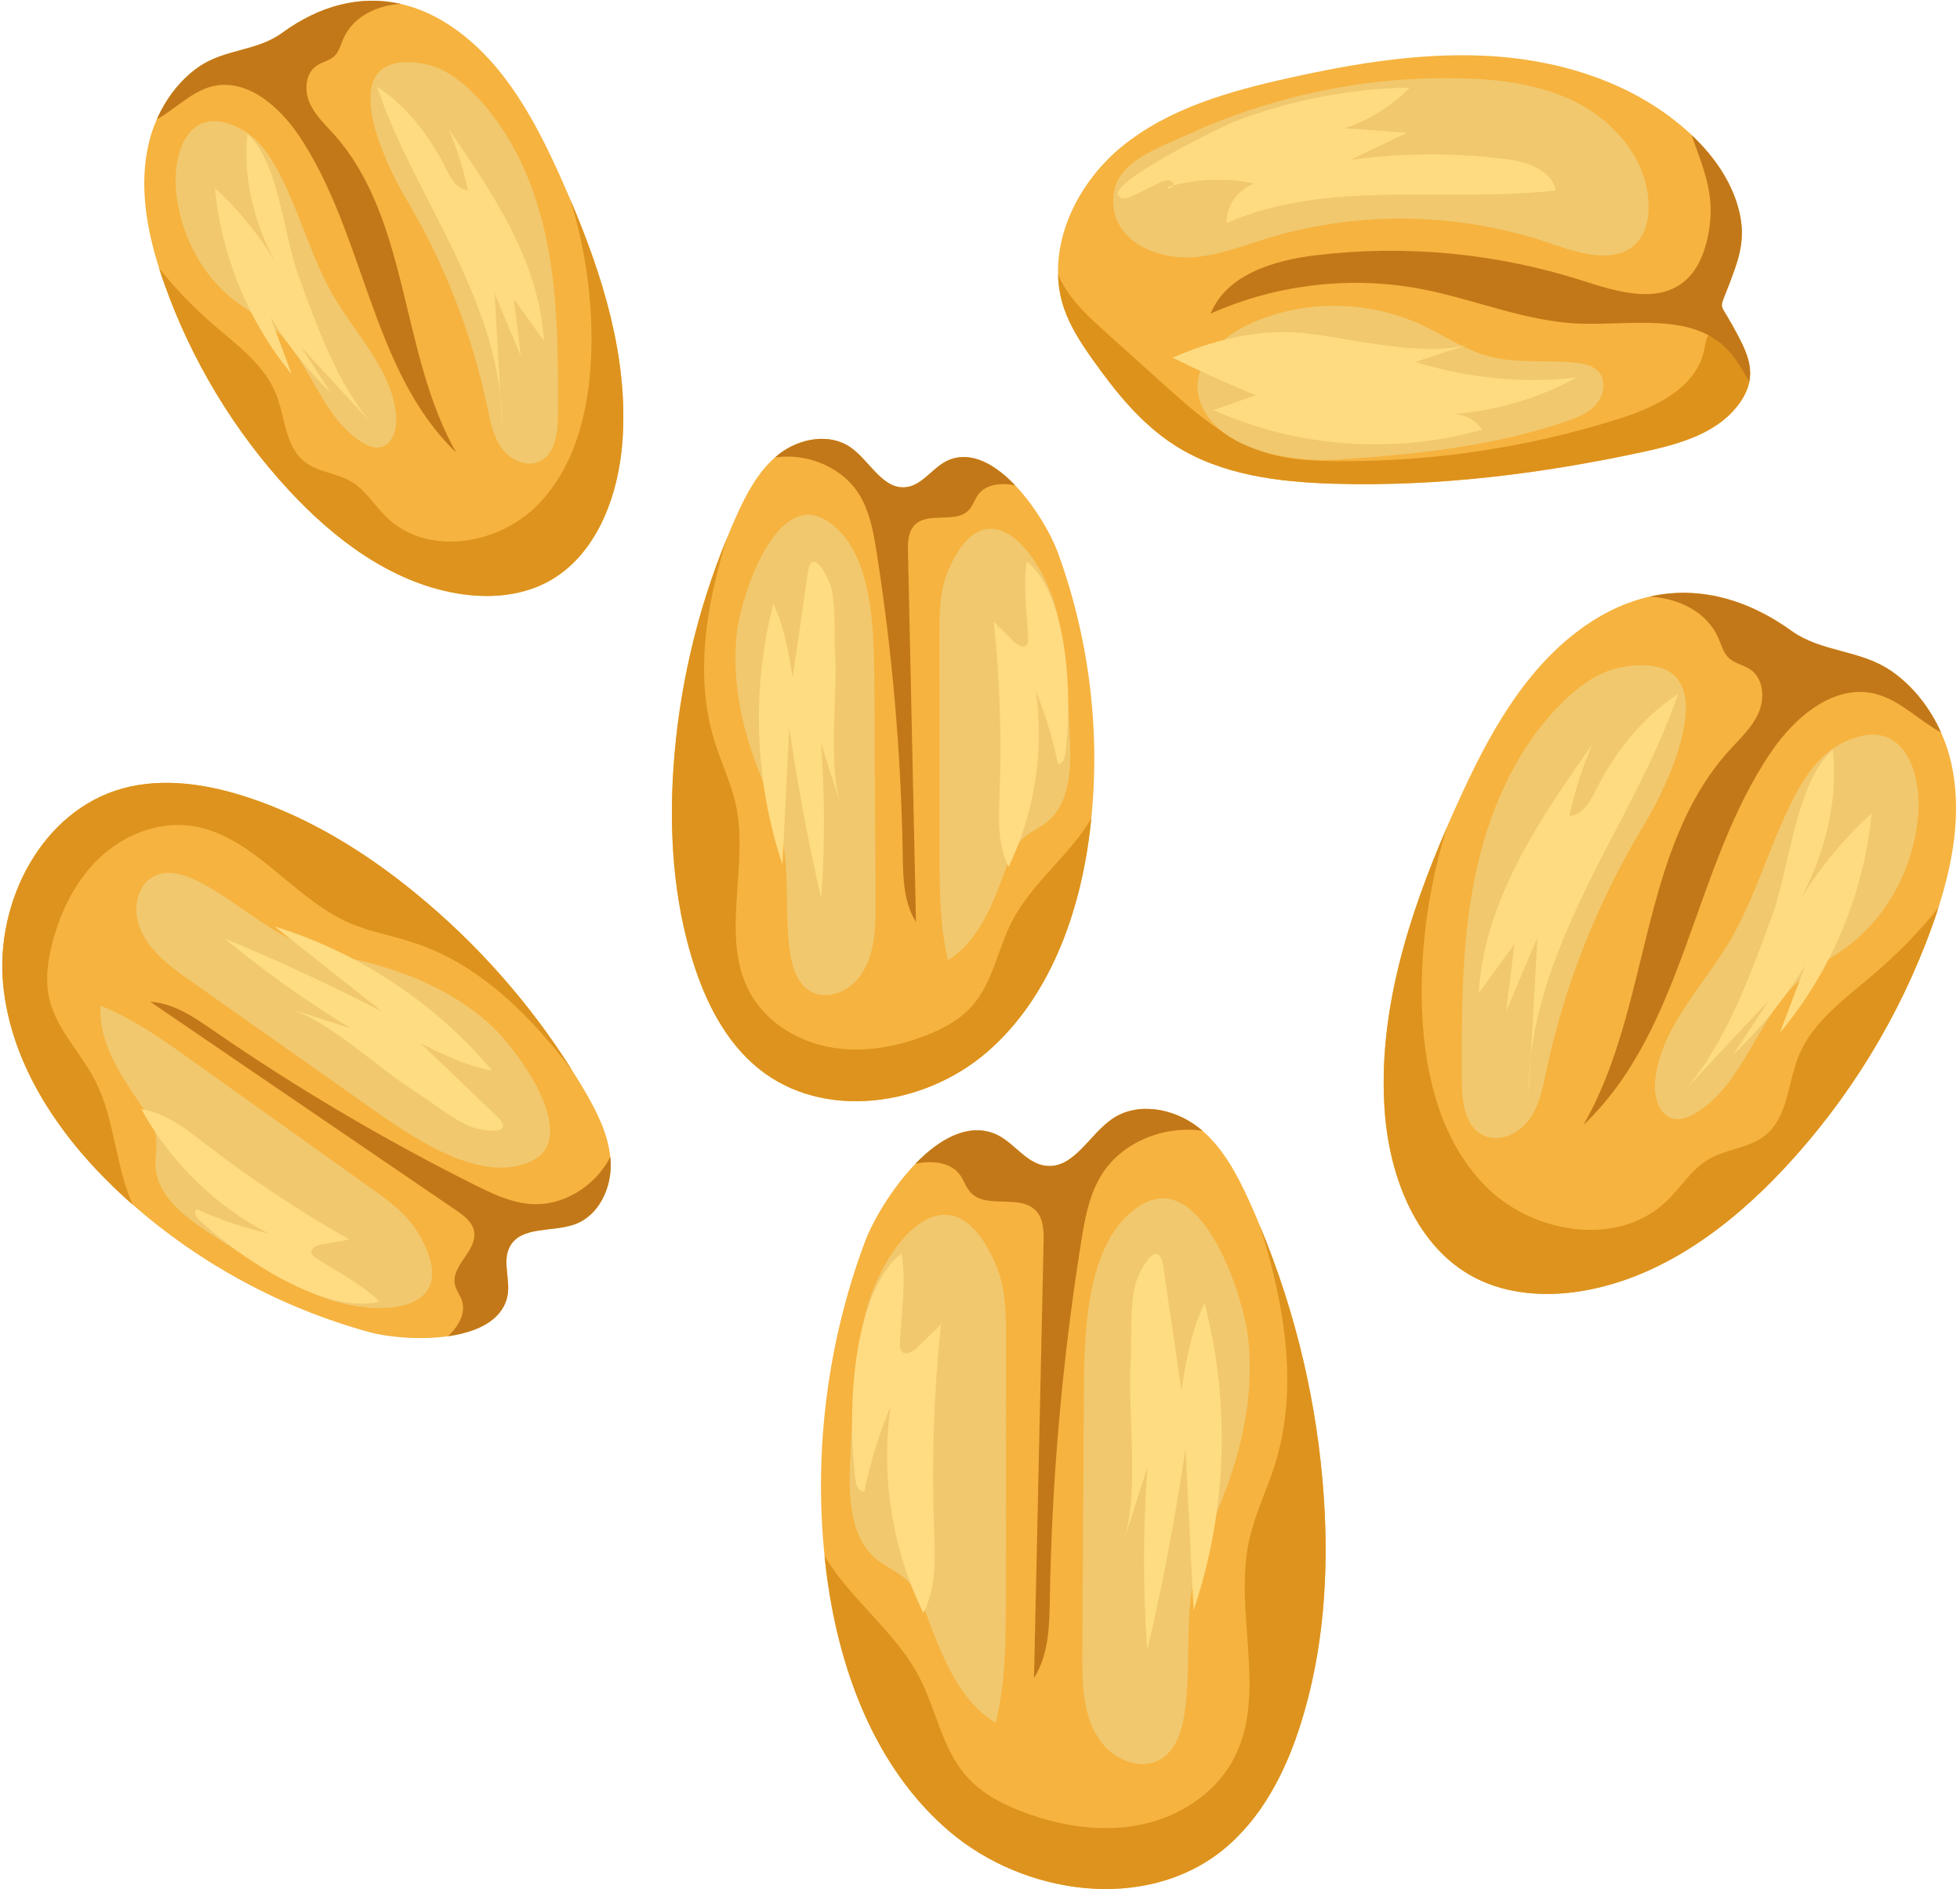 <svg width="474" height="457" viewBox="0 0 474 457" fill="none" xmlns="http://www.w3.org/2000/svg">
<path d="M423.058 92.243C422.684 94.229 421.722 96.31 419.912 98.523C414.555 105.097 405.694 107.496 397.408 109.296C372.892 114.59 347.845 117.736 322.784 117.015C309.37 116.629 295.425 114.963 284.122 107.723C276.008 102.536 269.832 94.857 264.26 86.989C261.531 83.136 258.903 79.164 257.366 74.71C256.418 72.003 255.944 69.204 255.873 66.403C255.542 54.831 262.02 43.07 271.182 35.55C282.557 26.203 297.278 22.07 311.668 18.87C328.213 15.189 345.16 12.403 362.063 13.67C378.967 14.949 395.957 20.617 408.466 32.07C408.682 32.257 408.883 32.456 409.084 32.656C414.8 38.043 419.482 44.843 420.903 52.563C422.038 58.79 420.228 63.35 418.103 68.977C415.733 75.217 415.834 73.017 418.577 78.043C418.591 78.056 418.606 78.084 418.62 78.109C421.262 82.964 423.962 87.363 423.058 92.243Z" fill="#F6B33F"/>
<path d="M423.058 92.243C422.684 94.229 421.722 96.31 419.912 98.523C414.555 105.097 405.694 107.496 397.407 109.296C372.892 114.59 347.845 117.736 322.784 117.015C309.37 116.629 295.425 114.963 284.122 107.723C276.008 102.536 269.832 94.857 264.26 86.989C261.531 83.136 258.903 79.164 257.366 74.71C256.418 72.003 255.944 69.204 255.873 66.403C256.691 68.217 257.682 69.923 258.788 71.457C261.187 74.763 264.246 77.523 267.276 80.244C271.972 84.483 276.683 88.71 281.379 92.949C289.048 99.843 297.076 106.949 306.986 109.777C312.013 111.216 317.312 111.47 322.54 111.536C345.82 111.816 369.129 108.362 391.347 101.363C400.108 98.604 409.859 94.057 412.028 85.137C412.387 83.63 412.516 82.043 413.306 80.71C414.397 78.856 416.422 78.069 418.577 78.043C418.591 78.056 418.605 78.084 418.62 78.109C421.262 82.964 423.962 87.363 423.058 92.243Z" fill="#DD921C"/>
<path d="M423.058 92.243C421.377 89.577 419.898 86.777 417.729 84.511C409.012 75.457 394.262 78.79 381.71 78.27C368.828 77.723 356.649 72.417 343.996 69.964C326.863 66.643 308.709 68.737 292.782 75.856C296.602 66.39 308.121 62.949 318.26 61.737C339.86 59.136 362.02 61.256 382.73 67.897C390.787 70.471 400.352 73.497 407.015 68.323C410.491 65.616 412.229 61.23 413.09 56.91C415.087 47.016 411.726 40.456 409.084 32.656C414.8 38.043 419.482 44.843 420.903 52.563C422.038 58.79 420.228 63.35 418.103 68.977C415.719 75.243 415.834 72.99 418.62 78.109C421.262 82.964 423.962 87.363 423.058 92.243Z" fill="#C27819"/>
<path d="M353.303 18.936C363.419 19.19 373.804 20.576 382.655 25.522C391.492 30.456 398.553 39.563 398.709 49.697C398.752 52.936 398.013 56.362 395.825 58.722C390.839 64.056 382.115 61.362 375.225 58.977C353.204 51.336 328.768 50.869 306.477 57.655C300.808 59.376 295.225 61.562 289.343 62.162C280.336 63.095 268.473 58.536 269.226 47.602C269.837 39.056 280.123 35.829 286.871 32.722C307.585 23.162 330.487 18.363 353.303 18.936Z" fill="#F1C86E"/>
<path d="M289.922 96.096C287.97 88.482 295.113 81.536 302.27 78.31C315.198 72.469 330.658 72.536 343.544 78.482C349.06 81.03 354.166 84.603 360.036 86.177C366.783 88.003 373.954 87.03 380.913 87.71C383.007 87.922 385.284 88.376 386.656 89.989C388.537 92.19 387.858 95.763 385.906 97.922C383.983 100.07 381.126 101.149 378.382 102.07C360.291 108.136 342.087 109.937 323.19 111.19C312.44 111.896 293.218 108.802 289.922 96.096Z" fill="#F1C86E"/>
<path d="M340.909 21.202C336.548 25.694 331.047 29.109 325.096 31.028C330.146 31.388 335.197 31.748 340.248 32.108C335.69 34.295 331.131 36.481 326.573 38.681C338.911 37.014 351.461 36.935 363.842 38.442C368.991 39.082 375.209 40.962 376.236 46.068C349.576 49.147 321.213 43.161 296.634 53.947C296.564 49.775 299.434 45.709 303.401 44.375C296.437 42.948 289.15 43.241 282.312 45.228C282.523 46.321 284.338 44.814 283.55 44.028C282.776 43.241 281.44 43.694 280.441 44.188C278.359 45.215 276.29 46.242 274.208 47.255C273.139 47.788 271.845 48.295 270.846 47.681C266.259 44.842 295.551 30.587 298.576 29.416C312.068 24.228 326.46 21.402 340.909 21.202Z" fill="#FEDB81"/>
<path d="M355.568 83.158C351.154 84.612 346.741 86.078 342.328 87.544C354.863 91.505 368.229 92.811 381.3 91.317C371.853 96.478 361.25 99.545 350.506 100.224C353.537 99.838 356.738 101.344 358.388 103.931C337.097 109.972 313.705 108.264 293.499 99.212C296.897 98.011 300.281 96.811 303.694 95.611C296.883 92.798 290.172 89.772 283.559 86.532C293.246 82.278 304.244 79.545 314.776 80.531C326.113 81.598 344.612 86.784 355.568 83.158Z" fill="#FEDB81"/>
<path d="M314.57 416.959C310.903 428.6 305.094 439.999 295.564 447.626C276.888 462.558 247.748 458.466 229.553 442.96C211.357 427.439 202.623 403.252 199.753 379.505C199.616 378.452 199.52 377.412 199.41 376.359C196.787 350.731 200.152 324.505 209.174 300.372C211.014 295.452 215.614 287.479 221.409 281.478C227.067 275.639 233.865 271.666 240.387 274.172C245.043 275.972 247.995 281.451 252.966 281.998C259.709 282.745 263.389 274.466 268.992 270.639C275.089 266.478 283.782 268.079 289.632 272.572C290.03 272.878 290.428 273.198 290.813 273.532C295.976 278.011 299.299 284.331 302.142 290.599C303.007 292.518 303.845 294.438 304.628 296.385C313.389 317.331 318.648 339.706 320.159 362.359C321.381 380.719 320.104 399.413 314.57 416.959Z" fill="#F6B33F"/>
<path d="M290.802 273.533C281.28 272.16 270.77 276.427 265.975 284.893C263.279 289.612 262.304 295.106 261.451 300.466C256.913 328.919 254.38 357.679 253.893 386.493C253.784 393.173 253.662 400.253 250.06 405.88C250.832 370.773 251.604 335.68 252.376 300.573C252.443 297.853 252.389 294.812 250.507 292.852C246.619 288.759 238.465 292.586 234.686 288.4C233.548 287.159 233.101 285.439 232.086 284.106C229.756 281.013 225.245 280.719 221.399 281.479C227.06 275.64 233.86 271.667 240.375 274.173C245.048 275.973 247.987 281.453 252.958 282C259.703 282.747 263.388 274.467 268.995 270.64C275.077 266.479 283.773 268.08 289.624 272.573C290.03 272.879 290.423 273.2 290.802 273.533Z" fill="#C27819"/>
<path d="M314.57 416.959C310.903 428.6 305.094 439.999 295.564 447.626C276.888 462.558 247.748 458.466 229.553 442.96C211.357 427.439 202.623 403.252 199.753 379.505C199.616 378.452 199.52 377.412 199.41 376.359C205.342 386.545 216.411 394.586 222.137 405.345C226.408 413.346 227.767 422.986 233.796 429.746C237.517 433.918 242.653 436.545 247.872 438.479C256.715 441.746 266.397 443.266 275.639 441.426C284.894 439.599 293.628 434.105 298.146 425.839C306.756 410.065 298.283 390.252 302.073 372.692C303.433 366.399 306.344 360.558 308.28 354.425C312.894 339.825 311.714 324.318 308.294 309.625C307.278 305.159 306.015 300.758 304.628 296.385C313.389 317.331 318.648 339.706 320.159 362.359C321.381 380.719 320.104 399.413 314.57 416.959Z" fill="#DD931E"/>
<path d="M208.653 320.96C206.933 332.267 205.88 343.68 205.52 355.12C205.267 363.107 205.867 372.213 212.053 377.253C214.28 379.053 217.04 380.147 219.147 382.08C221.667 384.427 222.987 387.747 224.2 390.96C227.88 400.72 231.88 411.333 240.787 416.747C243.227 406.96 243.24 396.76 243.253 386.68C243.267 365.853 243.28 345.027 243.293 324.213C243.307 317.987 243.267 311.56 240.8 305.84C228.973 278.52 211.213 304.147 208.653 320.96Z" fill="#F1C86E"/>
<path d="M262.117 338.412C261.981 358.932 261.859 379.439 261.736 399.96C261.682 407.546 261.859 415.772 266.558 421.72C269.868 425.88 276.094 428.28 280.67 425.56C284.307 423.413 285.751 418.907 286.419 414.733C288.19 403.519 286.392 391.88 288.939 380.813C290.464 374.159 293.516 367.96 295.981 361.586C300.695 349.4 303.364 336.185 301.798 323.225C300.545 312.96 290.601 282.88 276.162 291.36C261.94 299.706 262.186 324.492 262.117 338.412Z" fill="#F1C86E"/>
<path d="M206.893 358.053C207.067 359.347 207.733 361 209.027 360.813C210.48 353.733 212.627 346.787 215.4 340.107C212.96 357.067 215.747 374.76 223.293 390.147C226.533 383.96 226.147 376.587 225.893 369.6C225.28 353.173 225.84 336.707 227.56 320.36C225.653 322.227 223.733 324.08 221.827 325.947C220.747 326.987 218.893 328 217.987 326.827C217.613 326.347 217.613 325.667 217.64 325.053C217.88 318.12 219.28 309.827 218 303.133C205.493 313.467 204.96 343.493 206.893 358.053Z" fill="#FFDB82"/>
<path d="M271.766 372.746C273.681 366.786 275.597 360.839 277.513 354.892C276.399 369.625 276.372 384.451 277.445 399.198C281.208 383.065 284.293 366.786 286.698 350.399C287.35 363.451 288.002 376.492 288.654 389.545C296.711 365.733 297.648 339.559 291.303 315.251C288.097 321.798 286.888 329.105 285.706 336.291C284.252 326.385 282.812 316.466 281.358 306.558C280.149 298.331 275.244 307.824 274.524 310.865C273.151 316.624 273.763 323.732 273.423 329.638C272.703 342.358 275.624 360.772 271.766 372.746Z" fill="#FEDC81"/>
<path d="M468.77 219.601C468.286 221.093 467.787 222.586 467.259 224.054C459.439 245.813 447.115 265.96 431.299 282.827C418.138 296.88 401.75 309.026 382.75 312.253C373.991 313.733 364.63 313.174 356.722 309.094C342.491 301.72 335.991 284.627 334.861 268.64C333.204 245.04 340.539 221.84 349.944 200.04C350.736 198.227 351.514 196.427 352.336 194.627C359.701 178.279 368.562 161.719 383.249 151.44C388.413 147.827 393.68 145.494 398.962 144.307C410.685 141.694 422.422 144.826 433.177 152.547C440.601 157.893 449.844 157.08 457.444 162.346C462.696 165.987 466.79 171.294 469.416 177.173C470.472 179.547 471.308 182 471.866 184.493C474.492 196.107 472.424 208.201 468.77 219.601Z" fill="#F6B33F"/>
<path d="M469.407 177.175C464.151 174.335 459.481 169.361 453.61 167.855C443.596 165.282 434.05 173.428 428.267 181.975C409.234 210.028 407.536 248.815 382.925 272.108C399.249 243.788 396.292 205.762 418.209 181.508C420.8 178.655 423.728 175.976 425.28 172.442C426.832 168.922 426.496 164.162 423.333 161.975C421.693 160.829 419.512 160.521 418.077 159.148C416.774 157.909 416.32 156.082 415.618 154.456C412.792 147.895 405.838 144.709 398.957 144.308C410.669 141.695 422.425 144.828 433.172 152.549C440.594 157.895 449.833 157.082 457.431 162.348C462.687 165.988 466.786 171.295 469.407 177.175Z" fill="#C27819"/>
<path d="M468.777 219.599C468.294 221.092 467.796 222.587 467.254 224.053C459.438 245.812 447.129 265.959 431.307 282.827C418.134 296.879 401.755 309.026 382.757 312.252C373.99 313.734 364.637 313.173 356.718 309.092C342.492 301.72 335.993 284.626 334.866 268.639C333.197 245.039 340.53 221.84 349.956 200.039C345.77 213.44 343.633 227.48 343.823 241.707C344.072 258 347.761 275.213 359.163 286.84C370.55 298.479 391.29 301.853 403.029 290.572C406.468 287.266 409.015 282.919 413.128 280.479C417.46 277.906 423.052 277.773 426.96 274.586C432.375 270.173 432.331 262.053 434.937 255.56C438.347 247.053 446.353 241.453 453.32 235.493C458.955 230.679 464.137 225.359 468.777 219.599Z" fill="#DD931E"/>
<path d="M392.473 161.334C386.94 162.253 382.153 165.707 378.139 169.613C366.472 180.974 359.778 196.667 356.596 212.627C353.414 228.6 353.472 245.013 353.515 261.293C353.543 266.347 354.203 272.467 358.761 274.64C362.573 276.466 367.303 274.266 369.797 270.841C372.277 267.426 373.094 263.121 373.968 258.987C378.455 238.027 386.467 217.827 397.604 199.519C403.767 189.36 419.333 156.853 392.473 161.334Z" fill="#F1C86E"/>
<path d="M445.217 179.894C439.971 182.628 436.463 187.814 433.745 193.068C427.886 204.428 424.656 217.054 418.095 228.028C411.534 238.96 401.524 248.72 400.281 261.415C399.902 265.175 401.144 269.934 404.87 270.641C406.653 270.988 408.48 270.215 410.043 269.268C421.719 262.242 424.861 246.427 435.017 237.321C438.597 234.107 442.922 231.854 446.751 228.96C456.586 221.587 462.723 209.788 463.848 197.627C464.93 186.121 459.815 172.254 445.217 179.894Z" fill="#F1C86E"/>
<path d="M388.408 205.306C378.775 223.918 369.569 243.692 369.669 264.638C370.396 252.011 371.108 239.386 371.821 226.758C369.298 232.718 366.776 238.666 364.24 244.625C364.924 239.185 365.593 233.745 366.263 228.292C363.385 232.292 360.492 236.292 357.613 240.279C358.867 217.932 372.22 198.332 385.088 180.025C382.679 185.598 380.813 191.425 379.544 197.359C382.736 197.265 384.589 193.839 386.014 190.972C390.503 182.011 397.357 173.346 405.793 167.879C401.305 181.159 394.849 192.771 388.408 205.306Z" fill="#FEDB81"/>
<path d="M406.675 264.533C413.741 256.973 420.82 249.414 427.886 241.853C424.964 246.293 422.027 250.732 419.105 255.174C425.836 248.734 431.738 241.425 436.623 233.479C434.544 238.945 432.479 244.4 430.43 249.853C442.917 234.92 450.768 216.146 452.629 196.76C445.81 202.946 439.894 210.133 435.125 218.013C441.158 207.213 444.662 193.799 443.223 181.413C434.369 188.853 432.596 210.693 428.612 221.413C423.408 235.467 417.07 253.4 406.675 264.533Z" fill="#FEDB81"/>
<path d="M167.525 232.429C170.592 242.308 175.441 251.989 183.436 258.468C199.066 271.148 223.442 267.668 238.67 254.508C253.912 241.322 261.225 220.789 263.622 200.628C263.729 199.736 263.823 198.855 263.917 197.961C266.113 176.202 263.287 153.936 255.747 133.443C254.207 129.268 250.349 122.495 245.501 117.402C240.773 112.442 235.068 109.068 229.617 111.202C225.719 112.735 223.241 117.388 219.089 117.842C213.437 118.481 210.357 111.455 205.669 108.202C200.566 104.669 193.294 106.029 188.392 109.842C188.057 110.109 187.722 110.376 187.414 110.655C183.088 114.469 180.302 119.829 177.932 125.148C177.208 126.776 176.499 128.415 175.842 130.069C168.516 147.842 164.11 166.842 162.851 186.068C161.819 201.655 162.904 217.536 167.525 232.429Z" fill="#F6B33F"/>
<path d="M187.427 110.653C195.387 109.493 204.187 113.12 208.2 120.307C210.453 124.307 211.267 128.973 211.987 133.52C215.787 157.68 217.907 182.094 218.307 206.56C218.4 212.227 218.493 218.24 221.52 223.027C220.88 193.214 220.227 163.427 219.587 133.614C219.52 131.307 219.573 128.72 221.147 127.067C224.4 123.587 231.227 126.84 234.387 123.28C235.333 122.227 235.72 120.76 236.56 119.64C238.52 117.013 242.293 116.76 245.507 117.4C240.773 112.44 235.08 109.067 229.627 111.2C225.72 112.733 223.253 117.387 219.093 117.84C213.44 118.48 210.36 111.453 205.68 108.2C200.573 104.667 193.307 106.027 188.4 109.84C188.067 110.107 187.733 110.373 187.427 110.653Z" fill="#C27819"/>
<path d="M167.529 232.427C170.593 242.308 175.45 251.987 183.438 258.467C199.066 271.147 223.457 267.667 238.684 254.508C253.923 241.321 261.229 220.786 263.624 200.627C263.731 199.735 263.824 198.854 263.918 197.96C258.941 206.613 249.695 213.428 244.892 222.574C241.319 229.36 240.182 237.547 235.138 243.281C232.021 246.828 227.726 249.054 223.35 250.693C215.965 253.467 207.856 254.761 200.123 253.201C192.376 251.654 185.057 246.987 181.284 239.975C174.072 226.575 181.164 209.76 177.979 194.84C176.855 189.507 174.42 184.547 172.801 179.334C168.948 166.947 169.925 153.773 172.788 141.307C173.644 137.508 174.688 133.775 175.852 130.067C168.52 147.841 164.118 166.84 162.847 186.067C161.83 201.653 162.9 217.534 167.529 232.427Z" fill="#DD931E"/>
<path d="M256.176 150.932C257.618 160.532 258.499 170.212 258.793 179.932C259.007 186.705 258.513 194.439 253.333 198.719C251.477 200.251 249.154 201.172 247.392 202.825C245.283 204.798 244.175 207.624 243.16 210.358C240.09 218.638 236.739 227.652 229.29 232.252C227.248 223.944 227.234 215.278 227.221 206.718C227.207 189.039 227.194 171.358 227.181 153.691C227.181 148.398 227.207 142.945 229.277 138.091C239.169 114.892 254.027 136.639 256.176 150.932Z" fill="#F1C86E"/>
<path d="M211.44 165.747C211.546 183.16 211.64 200.574 211.746 218C211.786 224.427 211.653 231.427 207.706 236.467C204.933 240.014 199.733 242.04 195.893 239.734C192.853 237.907 191.64 234.08 191.093 230.534C189.613 221.014 191.107 211.134 188.987 201.747C187.707 196.094 185.16 190.827 183.093 185.414C179.133 175.067 176.907 163.853 178.227 152.84C179.267 144.133 187.586 118.587 199.68 125.787C211.573 132.88 211.36 153.92 211.44 165.747Z" fill="#F1C86E"/>
<path d="M257.63 182.416C257.483 183.509 256.922 184.922 255.841 184.761C254.626 178.749 252.837 172.855 250.514 167.189C252.557 181.589 250.22 196.603 243.918 209.669C241.195 204.416 241.529 198.162 241.742 192.229C242.25 178.282 241.782 164.295 240.34 150.415C241.942 152.003 243.545 153.576 245.133 155.162C246.028 156.043 247.59 156.91 248.351 155.91C248.671 155.496 248.658 154.922 248.645 154.402C248.444 148.509 247.27 141.482 248.338 135.789C258.805 144.562 259.246 170.055 257.63 182.416Z" fill="#FFDB82"/>
<path d="M203.36 194.893C201.76 189.84 200.146 184.787 198.546 179.733C199.48 192.253 199.506 204.827 198.6 217.347C195.453 203.653 192.867 189.827 190.853 175.92C190.307 187 189.773 198.08 189.227 209.147C182.48 188.933 181.693 166.72 187.013 146.08C189.68 151.64 190.707 157.84 191.693 163.947C192.907 155.533 194.12 147.107 195.333 138.693C196.333 131.72 200.453 139.773 201.053 142.347C202.187 147.253 201.68 153.28 201.96 158.293C202.573 169.093 200.133 184.72 203.36 194.893Z" fill="#FEDC81"/>
<path d="M60.053 192.92C50.227 189.68 39.533 188 29.627 190.733C10.227 196.08 -1.12 217.947 0.747 238C2.613 258.053 15.08 275.933 30.093 289.6C30.747 290.213 31.413 290.8 32.093 291.387C48.52 305.827 68.28 316.467 89.333 322.24C93.627 323.413 101.373 324.213 108.347 323.227C115.133 322.253 121.187 319.587 122.627 313.907C123.653 309.84 121.293 305.133 123.333 301.467C126.107 296.507 133.613 298.093 138.987 296.16C144.813 294.067 147.947 287.36 147.68 281.147C147.667 280.733 147.64 280.293 147.587 279.88C147.013 274.147 144.267 268.76 141.32 263.733C140.413 262.2 139.493 260.68 138.533 259.187C128.32 242.88 115.413 228.267 100.493 216.067C88.413 206.16 74.867 197.813 60.053 192.92Z" fill="#F6B33F"/>
<path d="M147.587 279.88C143.907 287.04 135.853 292.093 127.667 291.187C123.093 290.693 118.827 288.64 114.707 286.573C92.84 275.627 71.733 263.173 51.6 249.28C46.933 246.053 41.987 242.64 36.333 242.32C60.973 259.12 85.587 275.907 110.227 292.707C112.133 294 114.2 295.547 114.64 297.787C115.587 302.453 108.973 306.12 110.027 310.76C110.333 312.147 111.293 313.307 111.72 314.653C112.733 317.773 110.733 320.987 108.347 323.227C115.133 322.253 121.187 319.587 122.627 313.907C123.653 309.84 121.293 305.133 123.333 301.467C126.107 296.507 133.613 298.093 138.987 296.16C144.813 294.067 147.947 287.36 147.68 281.147C147.667 280.733 147.64 280.293 147.587 279.88Z" fill="#C27819"/>
<path d="M60.053 192.92C50.227 189.68 39.533 188 29.627 190.733C10.227 196.08 -1.12 217.947 0.747 238C2.613 258.053 15.08 275.933 30.093 289.6C30.747 290.213 31.413 290.8 32.093 291.387C27.947 282.32 27.773 270.813 23.12 261.6C19.667 254.747 13.667 249.067 11.933 241.627C10.867 237.04 11.547 232.24 12.747 227.733C14.787 220.093 18.453 212.747 24.213 207.373C29.973 201.973 38.027 198.72 45.933 199.733C61.027 201.653 70.587 217.187 84.56 223.28C89.573 225.453 95.027 226.36 100.2 228.067C112.533 232.133 122.68 240.587 131.16 250.16C133.747 253.053 136.187 256.08 138.533 259.187C128.32 242.88 115.413 228.267 100.493 216.067C88.413 206.16 74.867 197.813 60.053 192.92Z" fill="#DD931E"/>
<path d="M74.867 312.427C66.213 308.014 57.813 303.094 49.747 297.694C44.107 293.934 38.093 289.027 37.627 282.32C37.467 279.92 38.053 277.507 37.733 275.12C37.36 272.24 35.693 269.707 34.067 267.294C29.12 259.974 23.733 252.014 24.32 243.28C32.267 246.44 39.32 251.467 46.293 256.427C60.693 266.694 75.08 276.96 89.467 287.227C93.773 290.294 98.2 293.494 100.947 297.987C114.08 319.52 87.733 318.974 74.867 312.427Z" fill="#F1C86E"/>
<path d="M88.813 267.4C74.573 257.373 60.346 247.333 46.106 237.293C40.84 233.587 35.24 229.413 33.427 223.267C32.147 218.96 33.52 213.533 37.627 211.76C40.88 210.347 44.706 211.587 47.907 213.187C56.52 217.52 63.68 224.48 72.56 228.213C77.907 230.453 83.666 231.44 89.28 232.907C99.987 235.707 110.413 240.413 118.613 247.88C125.093 253.787 141.04 275.4 128.16 281.053C115.467 286.613 98.466 274.213 88.813 267.4Z" fill="#F1C86E"/>
<path d="M48.387 295.32C47.573 294.56 46.76 293.28 47.52 292.507C53.12 295 58.96 296.973 64.92 298.373C52.013 291.667 41.147 281.04 34.187 268.307C40.04 269.16 44.947 273.053 49.64 276.68C60.693 285.2 72.347 292.947 84.48 299.84C82.266 300.227 80.04 300.613 77.827 300.987C76.587 301.213 74.987 301.973 75.36 303.173C75.507 303.667 75.973 304 76.4 304.28C81.32 307.547 87.72 310.68 91.733 314.853C78.507 318.28 57.507 303.813 48.387 295.32Z" fill="#FFDB82"/>
<path d="M69.787 243.893C74.827 245.52 79.867 247.16 84.92 248.787C74.187 242.28 63.933 234.973 54.28 226.973C67.24 232.373 80 238.293 92.493 244.747C83.787 237.867 75.093 230.987 66.4 224.107C86.76 230.36 105.293 242.64 119.013 258.96C112.933 257.907 107.293 255.133 101.747 252.387C107.893 258.267 114.04 264.147 120.173 270.027C125.267 274.893 116.32 273.56 113.88 272.547C109.227 270.627 104.627 266.72 100.373 264.027C91.24 258.253 79.933 247.173 69.787 243.893Z" fill="#FEDC81"/>
<path d="M38.467 64.867C38.867 66.133 39.293 67.4 39.747 68.653C46.28 87.12 56.587 104.227 69.827 118.547C80.853 130.48 94.56 140.787 110.467 143.533C117.8 144.787 125.627 144.307 132.253 140.853C144.16 134.587 149.6 120.08 150.547 106.507C151.933 86.467 145.8 66.773 137.92 48.267C137.267 46.72 136.6 45.2 135.92 43.667C129.747 29.787 122.347 15.733 110.04 7C105.72 3.933 101.32 1.947 96.894 0.947C87.094 -1.28 77.253 1.387 68.267 7.933C62.053 12.48 54.32 11.787 47.96 16.253C43.56 19.347 40.133 23.853 37.933 28.853C37.04 30.867 36.347 32.947 35.88 35.067C33.68 44.92 35.413 55.187 38.467 64.867Z" fill="#F6B33F"/>
<path d="M37.933 28.853C42.333 26.44 46.24 22.213 51.16 20.933C59.533 18.747 67.533 25.667 72.373 32.92C88.293 56.733 89.707 89.667 110.307 109.44C96.653 85.4 99.133 53.12 80.787 32.52C78.613 30.107 76.16 27.827 74.853 24.827C73.56 21.84 73.84 17.8 76.493 15.947C77.867 14.973 79.693 14.707 80.893 13.547C81.973 12.493 82.36 10.933 82.947 9.56C85.32 3.987 91.133 1.28 96.893 0.947C87.093 -1.28 77.253 1.387 68.267 7.933C62.053 12.48 54.32 11.787 47.96 16.253C43.56 19.347 40.133 23.853 37.933 28.853Z" fill="#C27819"/>
<path d="M38.467 64.867C38.867 66.133 39.293 67.4 39.746 68.653C46.28 87.12 56.587 104.227 69.827 118.547C80.853 130.48 94.56 140.787 110.467 143.533C117.8 144.787 125.627 144.307 132.253 140.853C144.16 134.587 149.6 120.08 150.546 106.507C151.933 86.467 145.8 66.773 137.92 48.267C141.427 59.64 143.213 71.56 143.04 83.64C142.84 97.467 139.746 112.08 130.213 121.96C120.68 131.84 103.32 134.707 93.493 125.12C90.613 122.32 88.48 118.627 85.053 116.56C81.427 114.373 76.733 114.253 73.467 111.547C68.933 107.8 68.973 100.907 66.787 95.4C63.933 88.173 57.24 83.427 51.4 78.36C46.693 74.28 42.347 69.76 38.467 64.867Z" fill="#DD931E"/>
<path d="M102.333 15.4C106.96 16.174 110.973 19.107 114.333 22.427C124.093 32.08 129.693 45.4 132.347 58.947C135.013 72.507 134.973 86.44 134.92 100.267C134.907 104.56 134.36 109.747 130.547 111.6C127.36 113.147 123.387 111.28 121.307 108.373C119.227 105.48 118.547 101.813 117.813 98.307C114.067 80.52 107.347 63.373 98.04 47.813C92.88 39.2 79.84 11.6 102.333 15.4Z" fill="#F1C86E"/>
<path d="M58.187 31.16C62.574 33.48 65.507 37.88 67.773 42.347C72.693 51.987 75.387 62.707 80.88 72.013C86.373 81.307 94.747 89.587 95.787 100.36C96.107 103.56 95.067 107.6 91.96 108.2C90.454 108.493 88.933 107.84 87.627 107.04C77.84 101.067 75.213 87.64 66.72 79.907C63.72 77.187 60.107 75.267 56.88 72.814C48.667 66.56 43.533 56.533 42.587 46.214C41.68 36.44 45.96 24.667 58.187 31.16Z" fill="#F1C86E"/>
<path d="M105.733 52.733C113.787 68.534 121.507 85.32 121.413 103.12C120.813 92.387 120.213 81.667 119.613 70.947C121.72 76 123.84 81.067 125.947 86.12C125.387 81.493 124.827 76.88 124.267 72.254C126.68 75.64 129.107 79.04 131.52 82.427C130.453 63.453 119.28 46.813 108.507 31.267C110.533 36.014 112.093 40.947 113.147 45.987C110.48 45.907 108.92 43 107.733 40.573C103.987 32.96 98.253 25.6 91.187 20.96C94.947 32.24 100.347 42.093 105.733 52.733Z" fill="#FEDB81"/>
<path d="M90.44 103.027C84.533 96.6 78.613 90.187 72.693 83.773C75.147 87.534 77.587 91.307 80.04 95.067C74.413 89.6 69.467 83.4 65.387 76.653C67.12 81.293 68.84 85.92 70.56 90.56C60.107 77.867 53.533 61.934 51.973 45.48C57.68 50.733 62.64 56.827 66.64 63.52C61.587 54.36 58.64 42.96 59.867 32.453C67.253 38.773 68.747 57.307 72.08 66.413C76.44 78.334 81.747 93.573 90.44 103.027Z" fill="#FEDB81"/>
</svg>
